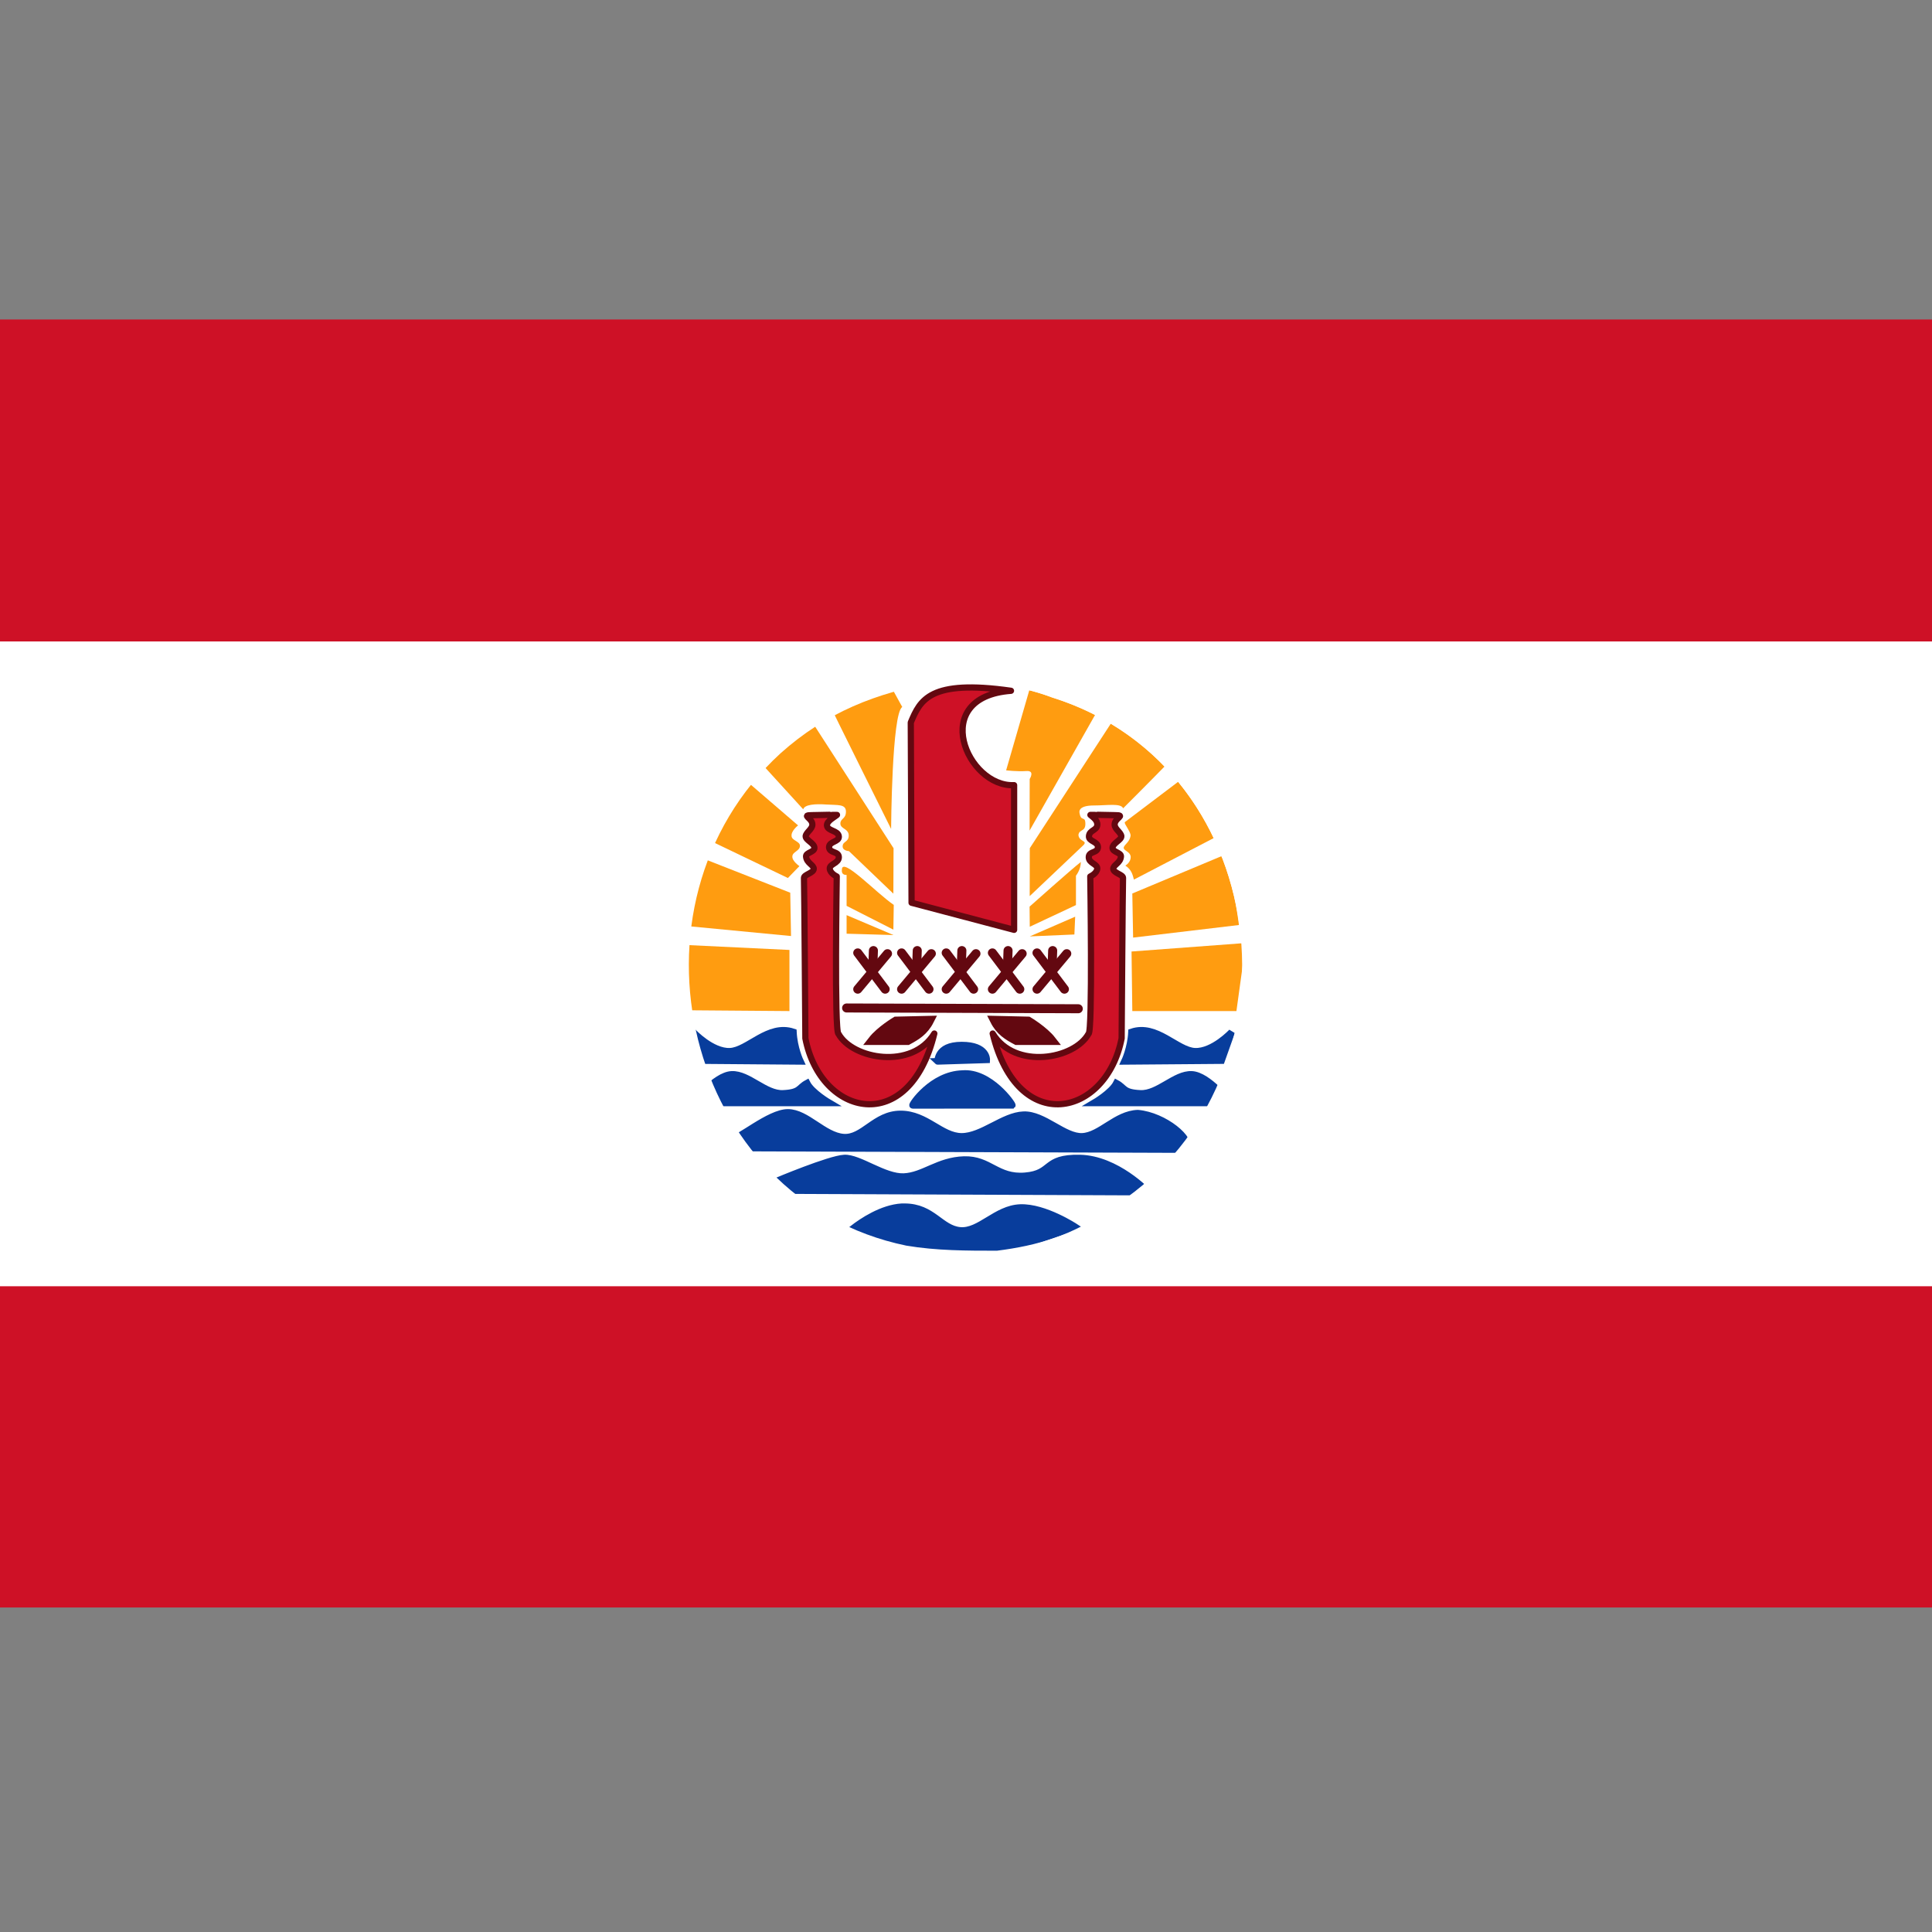 <?xml version="1.0" encoding="UTF-8" standalone="no"?>
<svg height="256" id="svg4291" inkscape:output_extension="org.inkscape.output.svg.inkscape" inkscape:version="0.46" sodipodi:docname="Flag_of_French_Polynesia.svg" sodipodi:version="0.32" version="1.0" width="256" xmlns="http://www.w3.org/2000/svg" xmlns:cc="http://creativecommons.org/ns#" xmlns:dc="http://purl.org/dc/elements/1.1/" xmlns:inkscape="http://www.inkscape.org/namespaces/inkscape" xmlns:rdf="http://www.w3.org/1999/02/22-rdf-syntax-ns#" xmlns:sodipodi="http://sodipodi.sourceforge.net/DTD/sodipodi-0.dtd" xmlns:svg="http://www.w3.org/2000/svg">
  <rect width="100%" height="100%" fill="#808080" stroke="none"/>
  <defs id="defs4349">
    <inkscape:perspective id="perspective4353" inkscape:persp3d-origin="300 : 133.33333 : 1" inkscape:vp_x="0 : 200 : 1" inkscape:vp_y="0 : 1000 : 0" inkscape:vp_z="600 : 200 : 1" sodipodi:type="inkscape:persp3d"/>
  </defs>
  <sodipodi:namedview bordercolor="#666666" borderopacity="1.0" gridtolerance="10.0" guidetolerance="10.0" id="base" inkscape:current-layer="svg4291" inkscape:cx="300" inkscape:cy="200" inkscape:pageopacity="0.0" inkscape:pageshadow="2" inkscape:window-height="679" inkscape:window-width="746" inkscape:window-x="201" inkscape:window-y="124" inkscape:zoom="0.93166667" objecttolerance="10.0" pagecolor="#ffffff" showgrid="false"/>
  <rect height="170.667" id="rect4293" style="fill:#ce1126" width="256" x="0" y="42.333"/>
  <rect height="85.333" id="rect4295" style="fill:#ffffff" width="256" x="0" y="85"/>
  <g id="g5003" transform="matrix(0.427,0,0,0.427,0,42.333)">
    <path d="M 279.875,275.406 C 273.697,275.755 267.541,279.924 264.656,282.156 C 269.836,284.423 275.367,286.193 281.25,287.406 C 290.625,288.98 300,288.969 309.375,288.969 C 310.905,288.776 312.42,288.558 313.906,288.312 L 333.656,281.656 C 333.656,281.656 324.155,275.385 316.625,275.656 C 309.094,275.928 304.01,283.295 297.938,282.75 C 291.865,282.206 289.433,275.406 280.688,275.406 C 280.414,275.406 280.148,275.391 279.875,275.406 z" id="path560" style="font-size:12px;fill:#083d9c;fill-rule:evenodd;stroke:#083d9c;stroke-width:1.645pt"/>
    <path d="M 244.008,270.308 L 356.234,270.788 C 356.234,270.788 346.518,260.465 335.1,260.226 C 323.684,259.984 326.842,265.027 318.097,265.746 C 309.353,266.467 307.165,260.465 299.149,260.704 C 291.134,260.944 286.518,265.746 280.446,265.987 C 274.373,266.226 266.6,259.984 261.984,260.226 C 257.368,260.465 240.85,267.427 240.85,267.427 L 244.008,270.308 z" id="path561" style="font-size:12px;fill:#083d9c;fill-rule:evenodd;stroke:#083d9c;stroke-width:1.546pt"/>
    <path d="M 229.677,257.103 L 368.137,257.584 C 370.323,254.463 361.335,247.021 353.077,246.3 C 346.273,246.54 341.417,253.262 335.83,253.503 C 330.243,253.743 323.928,246.54 317.611,246.782 C 311.296,247.021 304.737,253.503 298.421,253.503 C 292.106,253.503 287.49,246.54 279.474,246.54 C 271.458,246.54 267.814,254.222 261.742,253.743 C 255.667,253.262 250.324,246.061 244.494,246.061 C 238.665,246.061 228.948,254.703 227.005,254.222 C 225.062,253.743 229.433,257.824 229.677,257.103 z" id="path562" style="font-size:12px;fill:#083d9c;fill-rule:evenodd;stroke:#083d9c;stroke-width:1.546pt"/>
    <path d="M 282.874,181.001 L 314.696,189.404 L 314.696,144.51 C 300.121,145.23 287.976,117.142 313.725,115.221 C 288.462,111.62 285.546,118.102 282.631,125.064 L 282.874,181.001 z" id="path563" style="font-size:12px;fill:#ce1126;fill-opacity:1;fill-rule:evenodd;stroke:#630810;stroke-width:1.932;stroke-linejoin:round;stroke-opacity:1"/>
    <path d="M 262.713,213.651 L 334.616,213.89" id="path564" style="font-size:12px;fill:#630810;fill-opacity:1;fill-rule:evenodd;stroke:#630810;stroke-width:2.792;stroke-linecap:round;stroke-linejoin:miter;stroke-miterlimit:4;stroke-dasharray:none;stroke-opacity:1"/>
    <g id="g570" style="fill:#630810;fill-opacity:1;stroke:#630810;stroke-width:1.806;stroke-linecap:round;stroke-linejoin:miter;stroke-miterlimit:4;stroke-dasharray:none;stroke-opacity:1" transform="matrix(1.555,0,0,1.536,-0.119,1.639)">
      <path d="M 171.25,126.893 L 176.719,134.237" id="path565" style="fill:#630810;fill-opacity:1;fill-rule:evenodd;stroke:#630810;stroke-width:1.806;stroke-linecap:round;stroke-linejoin:miter;stroke-miterlimit:4;stroke-dasharray:none;stroke-opacity:1"/>
      <path d="M 171.25,134.237 L 177.188,127.05" id="path566" style="fill:#630810;fill-opacity:1;fill-rule:evenodd;stroke:#630810;stroke-width:1.806;stroke-linecap:round;stroke-linejoin:miter;stroke-miterlimit:4;stroke-dasharray:none;stroke-opacity:1"/>
      <path d="M 174.375,126.424 L 174.219,130.955" id="path567" style="fill:#630810;fill-opacity:1;fill-rule:evenodd;stroke:#630810;stroke-width:1.806;stroke-linecap:round;stroke-linejoin:miter;stroke-miterlimit:4;stroke-dasharray:none;stroke-opacity:1"/>
    </g>
    <g id="g574" style="fill:#630810;fill-opacity:1;stroke:#630810;stroke-width:1.806;stroke-linecap:round;stroke-linejoin:miter;stroke-miterlimit:4;stroke-dasharray:none;stroke-opacity:1" transform="matrix(1.555,0,0,1.536,13.484,1.639)">
      <path d="M 171.25,126.893 L 176.719,134.237" id="path575" style="fill:#630810;fill-opacity:1;fill-rule:evenodd;stroke:#630810;stroke-width:1.806;stroke-linecap:round;stroke-linejoin:miter;stroke-miterlimit:4;stroke-dasharray:none;stroke-opacity:1"/>
      <path d="M 171.25,134.237 L 177.188,127.05" id="path576" style="fill:#630810;fill-opacity:1;fill-rule:evenodd;stroke:#630810;stroke-width:1.806;stroke-linecap:round;stroke-linejoin:miter;stroke-miterlimit:4;stroke-dasharray:none;stroke-opacity:1"/>
      <path d="M 174.375,126.424 L 174.219,130.955" id="path577" style="fill:#630810;fill-opacity:1;fill-rule:evenodd;stroke:#630810;stroke-width:1.806;stroke-linecap:round;stroke-linejoin:miter;stroke-miterlimit:4;stroke-dasharray:none;stroke-opacity:1"/>
    </g>
    <g id="g578" style="fill:#630810;fill-opacity:1;stroke:#630810;stroke-width:1.806;stroke-linecap:round;stroke-linejoin:miter;stroke-miterlimit:4;stroke-dasharray:none;stroke-opacity:1" transform="matrix(1.555,0,0,1.536,27.33,1.639)">
      <path d="M 171.25,126.893 L 176.719,134.237" id="path579" style="fill:#630810;fill-opacity:1;fill-rule:evenodd;stroke:#630810;stroke-width:1.806;stroke-linecap:round;stroke-linejoin:miter;stroke-miterlimit:4;stroke-dasharray:none;stroke-opacity:1"/>
      <path d="M 171.25,134.237 L 177.188,127.05" id="path580" style="fill:#630810;fill-opacity:1;fill-rule:evenodd;stroke:#630810;stroke-width:1.806;stroke-linecap:round;stroke-linejoin:miter;stroke-miterlimit:4;stroke-dasharray:none;stroke-opacity:1"/>
      <path d="M 174.375,126.424 L 174.219,130.955" id="path581" style="fill:#630810;fill-opacity:1;fill-rule:evenodd;stroke:#630810;stroke-width:1.806;stroke-linecap:round;stroke-linejoin:miter;stroke-miterlimit:4;stroke-dasharray:none;stroke-opacity:1"/>
    </g>
    <g id="g582" style="fill:#630810;fill-opacity:1;stroke:#630810;stroke-width:1.806;stroke-linecap:round;stroke-linejoin:miter;stroke-miterlimit:4;stroke-dasharray:none;stroke-opacity:1" transform="matrix(1.555,0,0,1.536,41.662,1.639)">
      <path d="M 171.25,126.893 L 176.719,134.237" id="path583" style="fill:#630810;fill-opacity:1;fill-rule:evenodd;stroke:#630810;stroke-width:1.806;stroke-linecap:round;stroke-linejoin:miter;stroke-miterlimit:4;stroke-dasharray:none;stroke-opacity:1"/>
      <path d="M 171.25,134.237 L 177.188,127.05" id="path584" style="fill:#630810;fill-opacity:1;fill-rule:evenodd;stroke:#630810;stroke-width:1.806;stroke-linecap:round;stroke-linejoin:miter;stroke-miterlimit:4;stroke-dasharray:none;stroke-opacity:1"/>
      <path d="M 174.375,126.424 L 174.219,130.955" id="path585" style="fill:#630810;fill-opacity:1;fill-rule:evenodd;stroke:#630810;stroke-width:1.806;stroke-linecap:round;stroke-linejoin:miter;stroke-miterlimit:4;stroke-dasharray:none;stroke-opacity:1"/>
    </g>
    <g id="g586" style="fill:#630810;fill-opacity:1;stroke:#630810;stroke-width:1.806;stroke-linecap:round;stroke-linejoin:miter;stroke-miterlimit:4;stroke-dasharray:none;stroke-opacity:1" transform="matrix(1.555,0,0,1.536,55.508,1.639)">
      <path d="M 171.25,126.893 L 176.719,134.237" id="path587" style="fill:#630810;fill-opacity:1;fill-rule:evenodd;stroke:#630810;stroke-width:1.806;stroke-linecap:round;stroke-linejoin:miter;stroke-miterlimit:4;stroke-dasharray:none;stroke-opacity:1"/>
      <path d="M 171.25,134.237 L 177.188,127.05" id="path588" style="fill:#630810;fill-opacity:1;fill-rule:evenodd;stroke:#630810;stroke-width:1.806;stroke-linecap:round;stroke-linejoin:miter;stroke-miterlimit:4;stroke-dasharray:none;stroke-opacity:1"/>
      <path d="M 174.375,126.424 L 174.219,130.955" id="path589" style="fill:#630810;fill-opacity:1;fill-rule:evenodd;stroke:#630810;stroke-width:1.806;stroke-linecap:round;stroke-linejoin:miter;stroke-miterlimit:4;stroke-dasharray:none;stroke-opacity:1"/>
    </g>
    <path d="M 214.373,214.371 L 244.98,214.611 L 244.98,195.645 L 210,193.966 L 214.373,214.371 z" id="path590" style="fill:#ff9c10;fill-opacity:1;fill-rule:evenodd;stroke:none;stroke-width:1pt;stroke-linecap:butt;stroke-linejoin:miter;stroke-opacity:1"/>
    <path d="M 212.915,188.204 L 245.466,191.325 L 245.224,177.881 L 213.402,165.397 L 212.915,188.204 z" id="path591" style="fill:#ff9c10;fill-opacity:1;fill-rule:evenodd;stroke:none;stroke-width:1pt;stroke-linecap:butt;stroke-linejoin:miter;stroke-opacity:1"/>
    <path d="M 219.474,161.316 L 244.494,173.319 L 248.067,169.633 C 248.067,169.633 245.766,168.066 245.88,166.624 C 245.923,165.166 248.195,164.945 248.238,163.362 C 248.28,161.904 245.665,161.729 245.637,160.27 C 245.466,158.689 247.652,156.993 247.652,156.993 L 225.062,137.548 L 219.474,161.316 z" id="path592" style="fill:#ff9c10;fill-opacity:1;fill-rule:evenodd;stroke:none;stroke-width:1pt;stroke-linecap:butt;stroke-linejoin:miter;stroke-opacity:1"/>
    <path d="M 383.683,214.611 L 351.376,214.611 L 351.134,196.126 L 386.598,193.484 L 383.683,214.611 z" id="path593" style="fill:#ff9c10;fill-opacity:1;fill-rule:evenodd;stroke:none;stroke-width:1pt;stroke-linecap:butt;stroke-linejoin:miter;stroke-opacity:1"/>
    <path d="M 384.469,187.906 C 384.061,184.905 383.633,181.912 382.938,178.969 C 382.006,175.029 380.817,171.152 379.375,167.375 C 379.269,167.096 379.109,166.84 379,166.562 L 351.375,178.125 L 351.625,191.812 L 384.469,187.906 z" id="path594" style="fill:#ff9c10;fill-opacity:1;fill-rule:evenodd;stroke:none;stroke-width:1pt;stroke-linecap:butt;stroke-linejoin:miter;stroke-opacity:1"/>
    <path d="M 365.594,143.469 L 349.062,155.969 C 349.055,155.979 349.037,156.019 349.031,156.031 C 349.03,156.036 349.032,156.058 349.031,156.062 C 349.03,156.067 349.032,156.089 349.031,156.094 C 349.031,156.099 349.031,156.12 349.031,156.125 C 349.031,156.131 349.031,156.15 349.031,156.156 C 349.033,156.168 349.029,156.206 349.031,156.219 C 349.174,156.936 350.634,158.699 350.844,160 C 350.733,161.976 349.039,162.85 348.75,163.719 C 348.743,163.741 348.724,163.79 348.719,163.812 C 348.716,163.827 348.721,163.86 348.719,163.875 C 348.717,163.897 348.719,163.946 348.719,163.969 C 348.719,163.984 348.717,164.017 348.719,164.031 C 348.721,164.046 348.716,164.08 348.719,164.094 C 348.722,164.108 348.746,164.143 348.75,164.156 C 348.767,164.203 348.785,164.268 348.812,164.312 C 349.267,165.001 350.875,165.401 350.875,166.844 C 350.875,168.42 349.405,169.357 349.219,169.469 C 351.124,170.726 351.472,172.257 351.875,173.812 L 376.625,160.938 C 373.673,154.721 369.996,148.835 365.594,143.469 z" id="path595" style="fill:#ff9c10;fill-opacity:1;fill-rule:evenodd;stroke:none;stroke-width:1pt;stroke-linecap:butt;stroke-linejoin:miter;stroke-opacity:1"/>
    <path d="M 319.556,191.444 L 333.401,190.845 L 333.644,185.321 L 319.556,191.444 z" id="path596" style="fill:#ff9c10;fill-opacity:1;fill-rule:evenodd;stroke:none;stroke-width:1pt;stroke-linecap:butt;stroke-linejoin:miter;stroke-opacity:1"/>
    <path d="M 277.288,191.023 L 262.713,190.604 L 262.713,184.842 L 277.288,191.023 z" id="path597" style="fill:#ff9c10;fill-opacity:1;fill-rule:evenodd;stroke:none;stroke-width:1pt;stroke-linecap:butt;stroke-linejoin:miter;stroke-opacity:1"/>
    <path d="M 277.228,189.344 L 262.713,181.961 C 262.713,178.761 262.713,175.559 262.713,172.359 C 262.713,172.359 261.012,172.598 261.255,170.678 C 261.336,166.677 271.923,177.98 277.349,181.661 L 277.228,189.344 z" id="path598" style="fill:#ff9c10;fill-opacity:1;fill-rule:evenodd;stroke:none;stroke-width:1pt;stroke-linecap:butt;stroke-linejoin:miter;stroke-opacity:1"/>
    <path d="M 319.554,188.443 L 319.495,182.202 C 319.495,182.202 332.61,170.499 335.404,168.338 C 335.404,170.739 333.887,172.598 333.887,172.598 L 333.887,181.721 L 319.554,188.443 z" id="path599" style="fill:#ff9c10;fill-opacity:1;fill-rule:evenodd;stroke:none;stroke-width:1pt;stroke-linecap:butt;stroke-linejoin:miter;stroke-opacity:1"/>
    <path d="M 234.535,135.868 C 234.778,136.108 249.253,152.007 249.253,152.007 C 249.659,150.501 252.996,150.272 256.397,150.512 C 259.798,150.751 262.509,150.287 262.509,152.688 C 262.509,155.088 260.784,154.747 260.784,156.428 C 260.784,158.109 263.369,157.968 263.369,160.126 C 263.369,162.287 261.494,161.846 261.485,163.519 C 261.479,164.902 263.441,164.976 263.441,164.976 L 277.226,178.18 L 277.286,164.075 L 248.866,120.023 L 234.535,135.868 z" id="path600" style="fill:#ff9c10;fill-opacity:1;fill-rule:evenodd;stroke:none;stroke-width:1pt;stroke-linecap:butt;stroke-linejoin:miter;stroke-opacity:1"/>
    <path d="M 257.275,119.187 C 257.491,119.827 276.525,158.092 276.525,158.092 C 276.525,158.092 276.741,122.179 279.985,120.256 L 274.578,110.422 L 257.275,119.187 z" id="path601" style="fill:#ff9c10;fill-opacity:1;fill-rule:evenodd;stroke:none;stroke-width:1pt;stroke-linecap:butt;stroke-linejoin:miter;stroke-opacity:1"/>
    <path d="M 319.406,115.062 L 312.219,139.906 C 312.219,139.906 315.689,140.338 318.5,140.125 C 319.203,140.071 319.615,140.216 319.844,140.438 C 319.891,140.487 319.938,140.567 319.969,140.625 C 319.989,140.667 320.018,140.736 320.031,140.781 C 320.059,140.89 320.069,141.037 320.062,141.156 C 320.012,141.835 319.531,142.594 319.531,142.594 L 319.5,158.594 L 339.812,122.719 C 335.666,120.601 331.255,118.784 326.562,117.312 C 324.121,116.39 321.752,115.66 319.406,115.062 z" id="path602" style="fill:#ff9c10;fill-opacity:1;fill-rule:evenodd;stroke:none;stroke-width:1pt;stroke-linecap:butt;stroke-linejoin:miter;stroke-opacity:1"/>
    <path d="M 344.688,125.438 L 319.562,164.062 L 319.531,178.938 L 336.062,163.25 C 336.264,163.058 336.414,162.89 336.5,162.75 C 336.526,162.704 336.547,162.635 336.562,162.594 C 336.57,162.57 336.589,162.523 336.594,162.5 C 336.596,162.485 336.593,162.452 336.594,162.438 C 336.594,162.423 336.595,162.389 336.594,162.375 C 336.591,162.362 336.597,162.325 336.594,162.312 C 336.589,162.3 336.568,162.262 336.562,162.25 C 336.547,162.22 336.522,162.185 336.5,162.156 C 336.101,161.685 334.787,161.415 334.656,160 C 334.683,159.721 334.749,159.488 334.844,159.312 C 335.202,158.682 335.941,158.57 336.406,158 C 336.648,157.691 336.812,157.241 336.812,156.5 C 336.812,155.979 336.751,155.626 336.656,155.406 C 336.645,155.382 336.637,155.334 336.625,155.312 C 336.6,155.271 336.56,155.22 336.531,155.188 C 336.526,155.182 336.505,155.161 336.5,155.156 C 336.495,155.152 336.474,155.13 336.469,155.125 C 336.253,154.943 335.954,154.908 335.688,154.719 C 335.675,154.709 335.638,154.698 335.625,154.688 C 335.6,154.666 335.556,154.619 335.531,154.594 C 335.495,154.554 335.441,154.488 335.406,154.438 C 335.245,154.193 335.095,153.795 335,153.188 C 334.951,152.945 334.936,152.686 335,152.438 C 335.012,152.395 335.046,152.323 335.062,152.281 C 335.076,152.248 335.108,152.19 335.125,152.156 C 335.178,152.057 335.259,151.937 335.344,151.844 C 335.366,151.82 335.413,151.773 335.438,151.75 C 336.019,151.222 337.221,150.812 339.469,150.812 C 343.546,150.812 347.831,150.03 348.531,151.688 C 348.602,151.617 357.573,142.645 361.375,138.719 C 356.531,133.673 350.95,129.195 344.688,125.438 z" id="path603" style="fill:#ff9c10;fill-opacity:1;fill-rule:evenodd;stroke:none;stroke-width:1pt;stroke-linecap:butt;stroke-linejoin:miter;stroke-opacity:1"/>
    <path d="M 289.935,221.582 C 283.014,232.912 264.51,229.551 260.183,221.642 C 258.887,221.279 259.654,172.842 259.654,172.842 C 259.654,172.842 257.586,171.911 257.491,170.422 C 257.396,168.918 260.302,168.782 260.302,166.857 C 260.302,164.933 257.334,165.687 257.275,163.751 C 257.288,161.899 260.443,162.154 260.302,160.443 C 260.135,158.515 256.768,158.8 256.625,157.023 C 256.516,155.61 259.034,154.379 259.733,153.744 C 259.281,153.766 257.395,153.716 257.383,153.71 C 255.616,153.746 253.848,153.781 252.083,153.817 C 248.317,153.821 252.148,154.628 252.092,156.775 C 252.058,158.178 250.183,159.111 250.015,160.331 C 249.956,161.583 252.698,162.462 252.732,163.965 C 252.764,165.306 250.038,165.397 250.136,166.642 C 250.305,168.751 252.55,169.215 252.517,170.491 C 252.482,171.766 249.496,172.252 249.488,173.27 C 249.592,175.238 249.92,223.077 249.92,223.077 C 254.679,247.447 282.148,253.646 289.935,221.582 z" id="path604" style="font-size:12px;fill:#ce1126;fill-opacity:1;fill-rule:evenodd;stroke:#630810;stroke-width:1.932;stroke-linejoin:round;stroke-opacity:1"/>
    <path d="M 308.048,221.582 C 314.97,232.912 333.473,229.551 337.799,221.642 C 339.096,221.279 338.33,172.842 338.33,172.842 C 338.33,172.842 340.397,171.911 340.492,170.422 C 340.587,168.918 337.863,168.782 337.863,166.857 C 337.863,164.933 340.649,165.687 340.708,163.751 C 340.696,161.899 337.783,162.035 337.924,160.323 C 338.09,158.395 340.377,158.62 340.507,156.843 C 340.616,155.312 339.071,154.379 338.372,153.744 C 338.824,153.766 340.588,153.716 340.601,153.71 C 342.367,153.746 344.134,153.781 345.9,153.817 C 349.666,153.821 345.835,154.628 345.892,156.775 C 345.925,158.178 347.8,159.111 347.969,160.331 C 348.027,161.583 345.285,162.462 345.25,163.965 C 345.22,165.306 347.945,165.397 347.847,166.642 C 347.677,168.751 345.433,169.215 345.467,170.491 C 345.501,171.766 348.488,172.252 348.495,173.27 C 348.392,175.238 348.063,223.077 348.063,223.077 C 343.304,247.447 315.836,253.646 308.048,221.582 z" id="path606" style="font-size:12px;fill:#ce1126;fill-opacity:1;fill-rule:evenodd;stroke:#630810;stroke-width:1.932;stroke-linejoin:round;stroke-opacity:1"/>
    <path d="M 283.215,243.862 L 314.123,243.844 C 314.363,243.604 307.203,233.294 298.673,234.021 C 289.172,234.267 282.717,243.862 283.215,243.862 z" id="path610" style="font-size:12px;fill:#083d9c;fill-rule:evenodd;stroke:#083d9c;stroke-width:1.546pt"/>
    <path d="M 381.767,243.118 L 339.474,243.118 C 339.474,243.118 344.948,239.921 346.44,236.971 C 349.176,238.446 348.43,239.921 353.904,240.167 C 359.377,240.413 364.601,234.021 369.827,234.267 C 375.051,234.513 381.767,243.364 381.767,243.118 z" id="path611" style="font-size:12px;fill:#083d9c;fill-rule:evenodd;stroke:#083d9c;stroke-width:1.546pt"/>
    <path d="M 215.103,243.118 L 257.396,243.118 C 257.396,243.118 251.922,239.921 250.43,236.971 C 247.694,238.446 248.44,239.921 242.966,240.167 C 237.494,240.413 232.269,234.021 227.043,234.267 C 221.82,234.513 215.103,243.364 215.103,243.118 z" id="path612" style="font-size:12px;fill:#083d9c;fill-rule:evenodd;stroke:#083d9c;stroke-width:1.546pt"/>
    <path d="M 218.26,229.976 L 248.381,230.215 C 248.381,230.215 246.438,226.135 246.195,221.093 C 238.42,218.454 232.105,226.855 226.518,227.095 C 220.932,227.334 215.103,221.093 215.103,221.093 L 218.26,229.976 z" id="path613" style="font-size:12px;fill:#083d9c;fill-rule:evenodd;stroke:#083d9c;stroke-width:1.546pt"/>
    <path d="M 379.069,229.976 L 348.948,230.215 C 348.948,230.215 350.892,226.135 351.134,221.093 C 358.908,218.454 365.223,226.855 370.81,227.095 C 376.397,227.334 382.226,221.093 382.226,221.093 L 379.069,229.976 z" id="path614" style="font-size:12px;fill:#083d9c;fill-rule:evenodd;stroke:#083d9c;stroke-width:1.546pt"/>
    <path d="M 290.891,230.215 L 306.193,229.736 C 306.193,229.736 306.437,225.174 298.421,225.174 C 290.405,225.174 291.134,230.456 290.891,230.215 z" id="path615" style="font-size:12px;fill:#083d9c;fill-rule:evenodd;stroke:#083d9c;stroke-width:1.546pt"/>
    <path d="M 281.66,223.734 C 284.332,222.293 286.761,220.854 288.462,217.492 L 278.016,217.731 C 278.016,217.731 273.159,220.614 270.729,223.734 L 281.66,223.734 z" id="path616" style="font-size:12px;fill:#630810;fill-opacity:1;fill-rule:evenodd;stroke:#630810;stroke-width:2.792;stroke-linecap:round;stroke-linejoin:miter;stroke-miterlimit:4;stroke-dasharray:none;stroke-opacity:1"/>
    <path d="M 315.425,223.734 C 312.752,222.293 310.324,220.854 308.624,217.492 L 319.069,217.731 C 319.069,217.731 323.926,220.614 326.355,223.734 L 315.425,223.734 z" id="path617" style="font-size:12px;fill:#630810;fill-opacity:1;fill-rule:evenodd;stroke:#630810;stroke-width:2.792;stroke-linecap:round;stroke-linejoin:miter;stroke-miterlimit:4;stroke-dasharray:none;stroke-opacity:1"/>
    <path d="M 0,100 C 0,100 0,300 0,300 C 0,300 600,300 600,300 C 600,300 600,100 600,100 C 600,100 0,100 0,100 z M 290.625,112.598 C 303.125,112.598 314.063,112.598 326.563,117.323 C 396.875,139.37 406.25,238.583 343.75,276.379 C 332.813,284.252 321.875,287.402 309.375,288.976 C 300,288.976 290.625,288.976 281.25,287.402 C 212.5,273.228 190.625,181.89 242.187,134.646 C 256.25,122.047 271.875,115.747 290.625,112.598 z" id="selection_to_path" style="font-size:12px;fill:#ffffff;fill-opacity:1;stroke:none;stroke-width:1.945"/>
  </g>
</svg>
